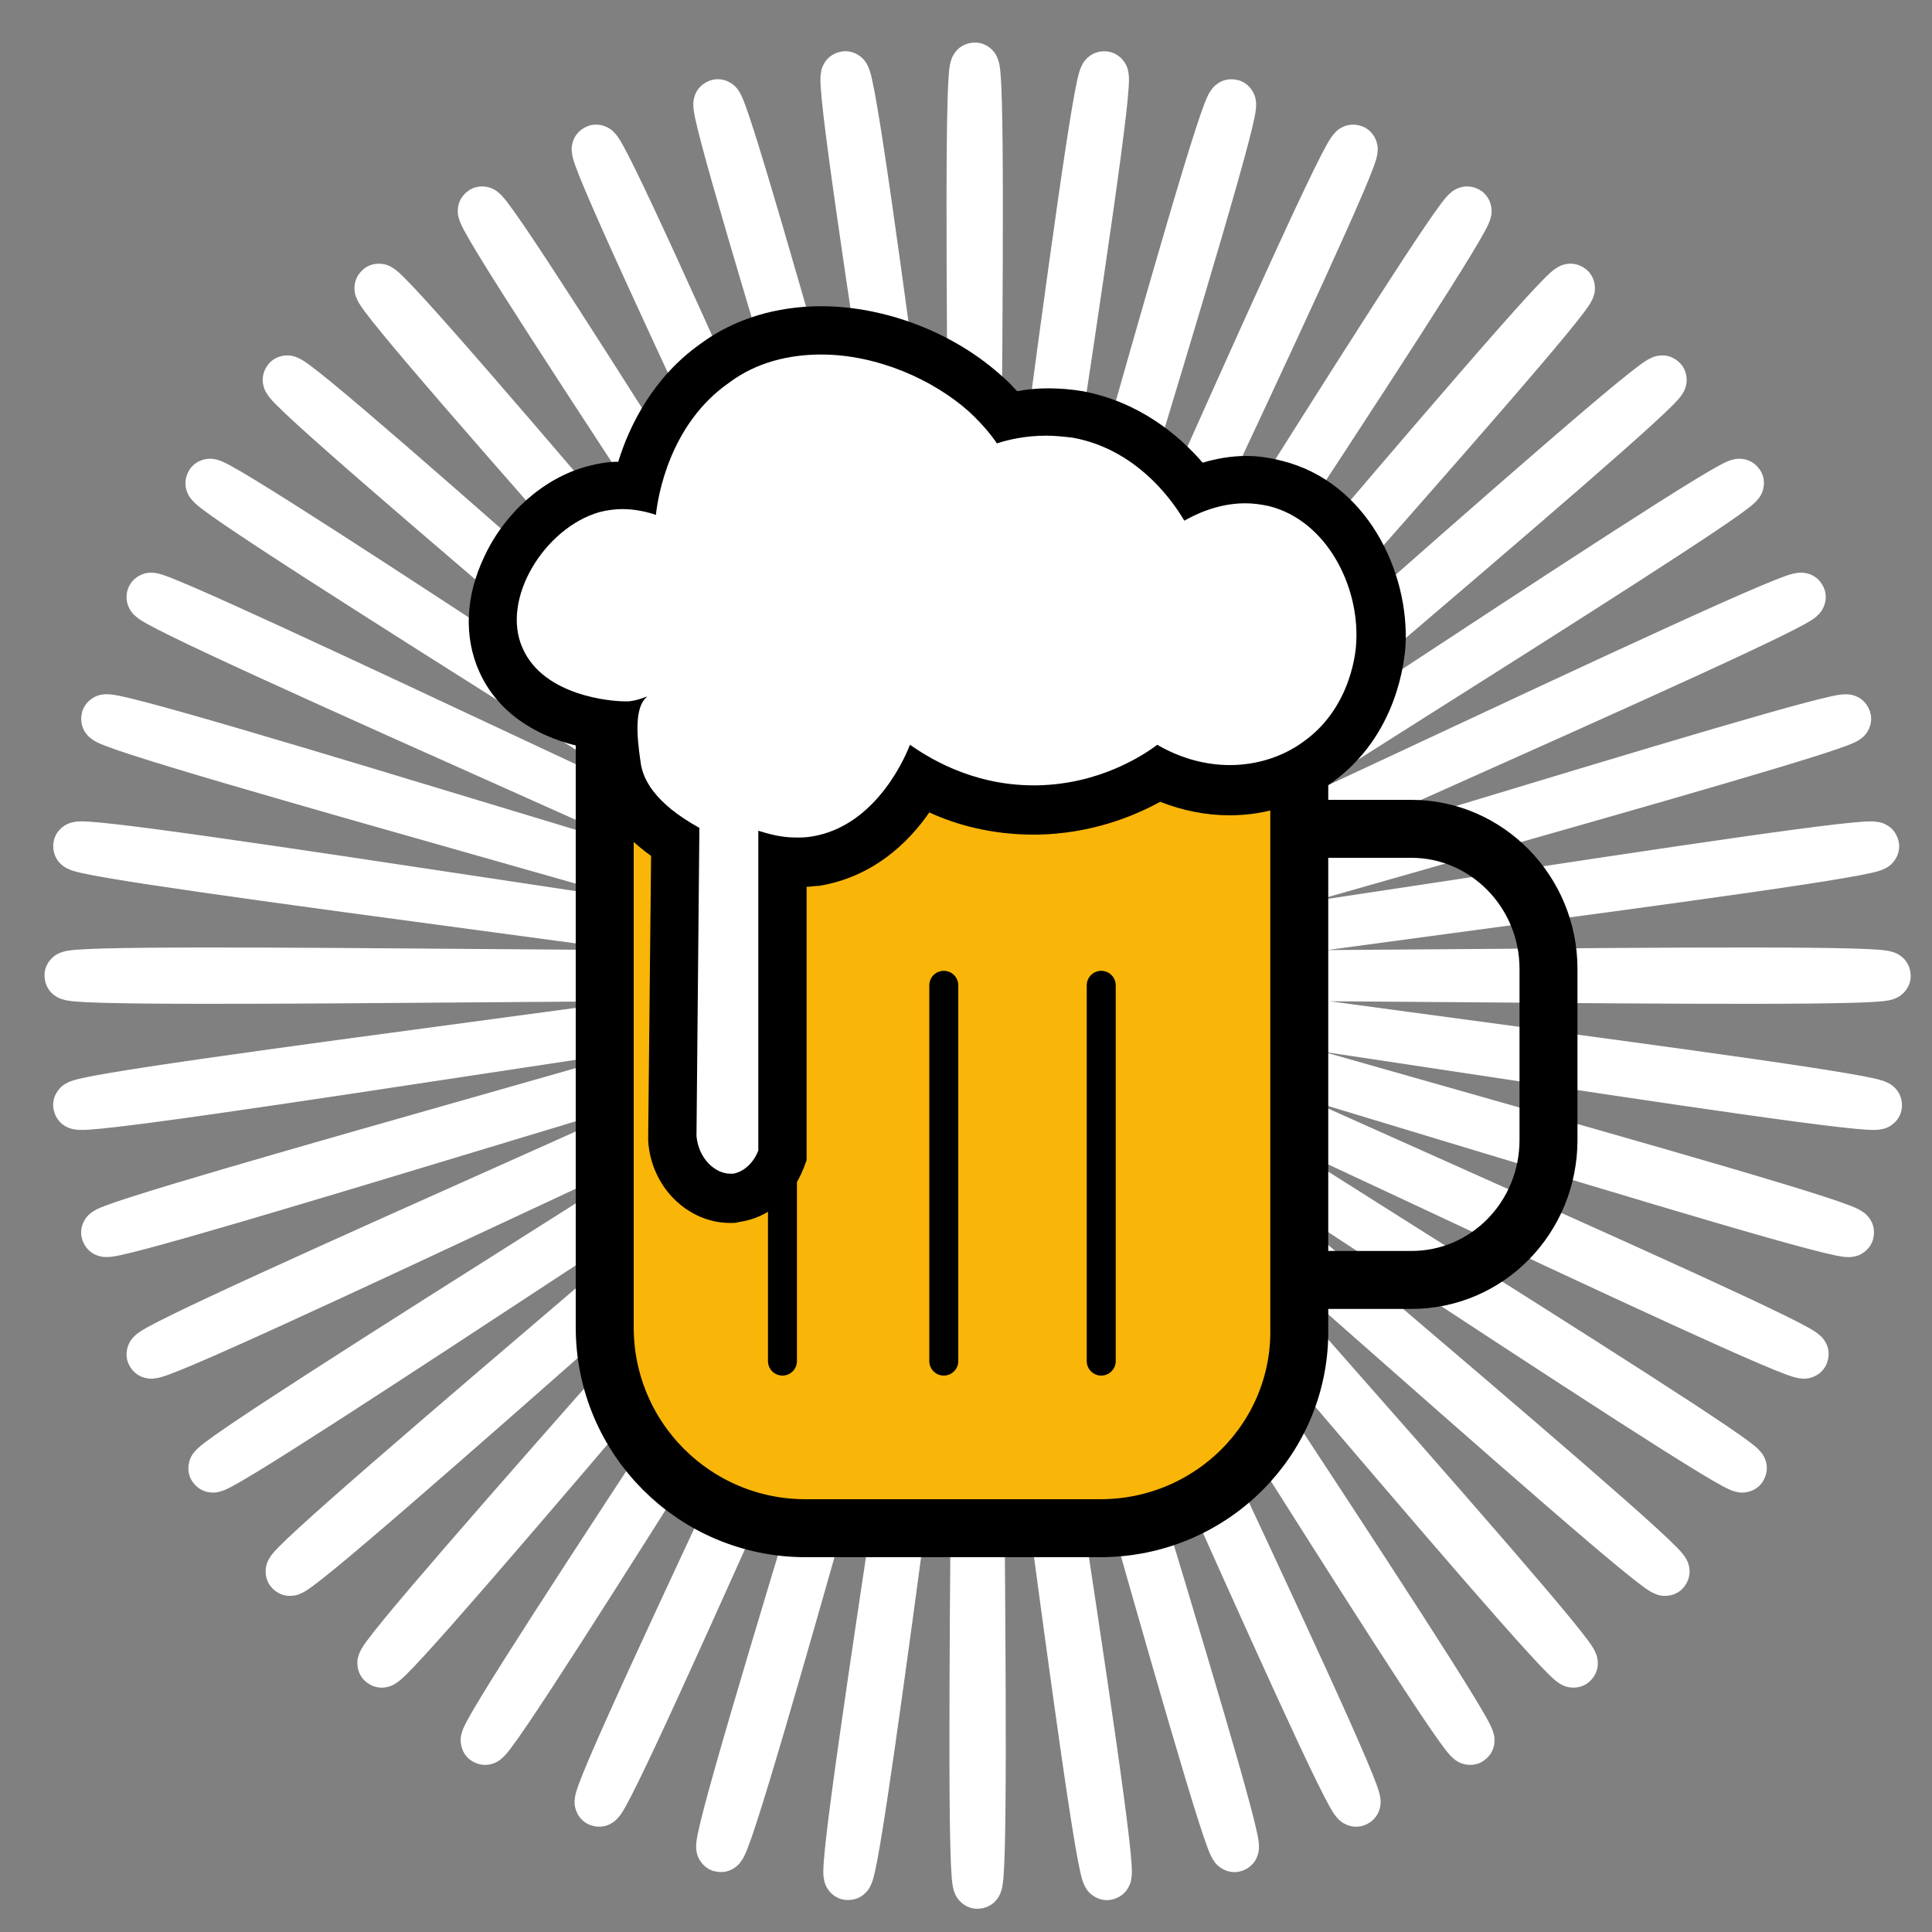 <?xml version="1.0" encoding="utf-8"?>
<!-- Generator: Adobe Illustrator 22.1.0, SVG Export Plug-In . SVG Version: 6.00 Build 0)  -->
<svg version="1.1" id="Layer_1" xmlns="http://www.w3.org/2000/svg" xmlns:xlink="http://www.w3.org/1999/xlink" x="0px" y="0px"
	 viewBox="0 0 200 200" style="enable-background:new 0 0 200 200;" xml:space="preserve">
<rect x="0" y="0" width="200" height="200" fill="#808080" stroke="none"/>
<style type="text/css">
	.st0{fill:none;stroke:#FFFFFF;stroke-width:5;stroke-miterlimit:10;}
	.st1{fill:#F9B508;stroke:#000000;stroke-width:6;stroke-linecap:round;stroke-linejoin:round;stroke-miterlimit:10;}
	.st2{fill:none;stroke:#000000;stroke-width:3;stroke-linecap:round;stroke-linejoin:round;stroke-miterlimit:10;}
	.st3{fill:none;stroke:#000000;stroke-width:6;stroke-linecap:round;stroke-linejoin:round;stroke-miterlimit:10;}
	.st4{fill:#FFFFFF;}
</style>
<g>
	<path class="st0" d="M195.3,101c0,1.2-87.9-0.7-88,0.5c-0.1,1.2,87.2,11.7,87.1,12.9c-0.2,1.2-86.9-13.1-87.2-12
		c-0.3,1.2,84.7,24,84.3,25.2c-0.3,1.2-84.2-25.5-84.6-24.4c-0.4,1.1,80.4,35.9,79.9,37c-0.5,1.1-79.6-37.3-80.2-36.2
		c-0.6,1.1,74.4,47,73.8,48c-0.6,1-73.5-48.2-74.2-47.3c-0.7,1,67,57.1,66.2,58c-0.8,0.9-66-58.2-66.8-57.3
		c-0.8,0.8,58.2,66,57.3,66.8c-0.9,0.8-57.1-66.9-58-66.2c-1,0.7,48.3,73.6,47.3,74.2c-1,0.6-47-74.3-48-73.8
		c-1,0.6,37.3,79.7,36.2,80.2c-1.1,0.5-35.9-80.3-37-79.9c-1.1,0.4,25.5,84.2,24.4,84.6c-1.1,0.3-24-84.6-25.2-84.3
		c-1.2,0.3,13.2,87,12,87.2c-1.2,0.2-11.7-87.2-12.9-87.1c-1.2,0.1,0.7,88-0.5,88c-1.2,0,0.7-87.9-0.5-88
		c-1.2-0.1-11.7,87.2-12.9,87.1c-1.2-0.2,13.1-86.9,12-87.2c-1.2-0.3-24,84.7-25.2,84.3c-1.2-0.3,25.5-84.2,24.4-84.6
		c-1.1-0.4-35.9,80.4-37,79.9c-1.1-0.5,37.3-79.6,36.2-80.2c-1.1-0.6-47,74.4-48,73.8c-1-0.6,48.2-73.5,47.3-74.2
		c-1-0.7-57.1,67-58,66.2c-0.9-0.8,58.2-66,57.3-66.8c-0.8-0.8-66,58.2-66.8,57.3c-0.8-0.9,66.9-57.1,66.2-58
		c-0.7-1-73.6,48.3-74.2,47.3c-0.6-1,74.3-47,73.8-48c-0.6-1-79.7,37.3-80.2,36.2c-0.5-1.1,80.3-35.9,79.9-37
		c-0.4-1.1-84.2,25.5-84.6,24.4c-0.3-1.1,84.6-24,84.3-25.2c-0.3-1.2-87,13.2-87.2,12c-0.2-1.2,87.2-11.7,87.1-12.9
		c-0.1-1.2-88,0.7-88-0.5c0-1.2,87.9,0.7,88-0.5c0.1-1.2-87.2-11.7-87.1-12.9c0.2-1.2,86.9,13.1,87.2,12c0.3-1.2-84.7-24-84.3-25.2
		c0.3-1.2,84.2,25.5,84.6,24.4c0.4-1.1-80.4-35.9-79.9-37C15.7,60.7,94.8,99,95.4,98C96,96.9,21,51,21.7,50
		c0.6-1,73.5,48.2,74.2,47.3c0.7-1-67-57.1-66.2-58c0.8-0.9,66,58.2,66.8,57.3c0.8-0.8-58.2-66-57.3-66.8c0.9-0.8,57.1,66.9,58,66.2
		c1-0.7-48.3-73.6-47.3-74.2c1-0.6,47,74.3,48,73.8c1-0.6-37.3-79.7-36.2-80.2c1.1-0.5,35.9,80.3,37,79.9
		c1.1-0.4-25.5-84.2-24.4-84.6c1.1-0.3,24,84.6,25.2,84.3c1.2-0.3-13.2-87-12-87.2c1.2-0.2,11.7,87.2,12.9,87.1
		c1.2-0.1-0.7-88,0.5-88c1.2,0-0.7,87.9,0.5,88c1.2,0.1,11.7-87.2,12.9-87.1c1.2,0.2-13.1,86.9-12,87.2c1.2,0.3,24-84.7,25.2-84.3
		c1.2,0.3-25.5,84.2-24.4,84.6c1.1,0.4,35.9-80.4,37-79.9c1.1,0.5-37.3,79.6-36.2,80.2c1.1,0.6,47-74.4,48-73.8
		c1,0.6-48.2,73.5-47.3,74.2c1,0.7,57.1-67,58-66.2c0.9,0.8-58.2,66-57.3,66.8c0.8,0.8,66-58.2,66.8-57.3c0.8,0.9-66.9,57.1-66.2,58
		c0.7,1,73.6-48.3,74.2-47.3c0.6,1-74.3,47-73.8,48c0.6,1,79.7-37.3,80.2-36.2c0.5,1.1-80.3,35.9-79.9,37
		c0.4,1.1,84.2-25.5,84.6-24.4c0.3,1.1-84.6,24-84.3,25.2c0.3,1.2,87-13.2,87.2-12c0.2,1.2-87.2,11.7-87.1,12.9
		C107.4,101.7,195.3,99.8,195.3,101z"/>
</g>
<g>
	<path class="st1" d="M113.9,158.2H83.4c-11.5,0-20.8-9.3-20.8-20.8V70.2c0-1.8,1.5-3.2,3.2-3.2h65.5c1.8,0,3.2,1.5,3.2,3.2v67.3
		C134.7,148.9,125.4,158.2,113.9,158.2z"/>
	<g>
		<line class="st2" x1="81" y1="102" x2="81" y2="140.9"/>
		<line class="st2" x1="97.7" y1="102" x2="97.7" y2="140.9"/>
		<line class="st2" x1="114" y1="102" x2="114" y2="140.9"/>
	</g>
	<path class="st3" d="M134.7,85.8h11.4c7.8,0,14.2,6.5,14.2,14.5v17.7c0,8-6.3,14.5-14.2,14.5h-11.4"/>
	<g>
		<path class="st4" d="M75.7,124.1c-3.1,0-5.7-2.7-6-6.2l0-0.1L70,87.2c-3.6-2.3-5.7-5-6.1-7.9c-0.2-1.4-0.3-2.8-0.3-4
			c-2.6-0.2-9.2-1.4-11.7-6.9c-1.3-2.9-1.1-6.3,0.4-9.7c1.8-3.9,5.3-7,9-8c1-0.3,2-0.4,3-0.4c0.5,0,1,0,1.5,0.1
			c0.9-3.7,3-9.1,8.1-12.7c3.1-2.2,7-3.4,11.1-3.4c6,0,12.5,2.5,17,6.6c0.8,0.7,1.5,1.5,2.2,2.3c1.4-0.3,2.8-0.5,4.2-0.5
			c1.1,0,2.1,0.1,3.2,0.3c6.1,1.1,10,5.2,12,7.9c1.5-0.6,3.3-1.1,5.4-1.1c1,0,2.1,0.1,3.1,0.4c7.2,1.9,11.2,9.9,10.9,16.6
			c-0.1,1.3-0.7,8.1-6.6,12.3c-2.6,1.9-5.8,2.9-9.1,2.9c-2.5,0-5-0.6-7.3-1.7c-2.6,1.7-7,3.7-12.6,3.8l-0.3,0c-5,0-9-1.5-11.7-3.1
			c-1.7,3-5.1,7.5-10.8,8.4c-0.7,0.1-1.3,0.2-2,0.2c-0.5,0-0.9,0-1.4-0.1v30.4l-0.2,0.4c-0.8,2.2-2.6,3.7-4.7,4
			C76.1,124.1,75.9,124.1,75.7,124.1z"/>
		<path d="M85,36.7c5.8,0,11.6,2.6,15.3,5.9c1.3,1.2,2.3,2.4,2.9,3.3c1.2-0.4,3-0.8,5.1-0.8c0.9,0,1.8,0.1,2.7,0.2
			c7.3,1.3,11,7.6,11.6,8.6c0.9-0.5,3.3-1.8,6.3-1.8c0.8,0,1.6,0.1,2.5,0.3c5.9,1.5,9.3,8.2,9,14c0,0.7-0.4,6.8-5.5,10.4
			c-2.2,1.6-4.9,2.4-7.6,2.4c-2.5,0-5.1-0.7-7.5-2.1c-1.6,1.2-6.1,4.1-12.5,4.2c-0.1,0-0.2,0-0.3,0c-6.6,0-11.2-3.1-12.8-4.2
			c-0.2,0.5-3.2,8.4-10.2,9.5c-0.6,0.1-1.1,0.1-1.6,0.1c-1.6,0-2.9-0.4-3.9-0.7c0,11,0,22.1,0,33.1c-0.5,1.3-1.5,2.2-2.6,2.4
			c-0.1,0-0.2,0-0.3,0c-1.6,0-3.3-1.6-3.5-3.9c0.1-10.6,0.2-21.3,0.3-31.9c-4.7-2.6-5.9-5.1-6.1-6.9c-0.4-2.7-0.6-5.5,0.6-6.6
			c0.1-0.1,0.1-0.1,0.1-0.1c-0.1,0-0.9,0.4-1.9,0.5c0,0-0.2,0-0.4,0c0,0-0.1,0-0.1,0c-1.2,0-8.3-0.5-10.5-5.5
			C51.8,62,56.4,54.6,62.1,53c0.8-0.2,1.6-0.3,2.3-0.3c1.4,0,2.6,0.3,3.5,0.6c0.2-1.9,1.4-9.4,7.6-13.7C78.3,37.5,81.7,36.7,85,36.7
			 M85,31.7c-4.6,0-9,1.3-12.5,3.9c-4.8,3.4-7.3,8.3-8.5,12.2c-1.1,0-2.2,0.2-3.3,0.5c-4.4,1.2-8.5,4.8-10.6,9.4
			c-1.9,4-2.1,8.2-0.5,11.8c2.4,5.4,7.9,7.4,11.6,8c0.1,0.8,0.2,1.5,0.2,2.2c0.4,3.4,2.5,6.4,6,8.9l-0.3,29.1l0,0.2l0,0.2
			c0.3,4.8,4.1,8.5,8.5,8.5c0.3,0,0.6,0,0.9-0.1c3-0.4,5.5-2.5,6.7-5.6l0.3-0.8v-0.9V91.8c0.4,0,0.9-0.1,1.3-0.1
			c5.5-0.9,9.2-4.4,11.4-7.6c2.8,1.3,6.5,2.3,10.8,2.3l0.4,0c5.4-0.1,9.8-1.8,12.7-3.4c2.3,0.9,4.7,1.4,7.2,1.4
			c3.8,0,7.5-1.2,10.6-3.4c6.8-4.9,7.5-12.7,7.6-14.2c0.4-7.6-4-16.9-12.8-19.1c-1.2-0.3-2.4-0.5-3.7-0.5c-1.6,0-3.2,0.3-4.5,0.7
			c-2.5-2.9-6.6-6.3-12.4-7.4c-1.2-0.2-2.4-0.3-3.6-0.3c-1.1,0-2.2,0.1-3.2,0.3c-0.5-0.5-0.9-1-1.4-1.4C98.8,34.4,91.6,31.7,85,31.7
			L85,31.7z"/>
	</g>
</g>
</svg>

